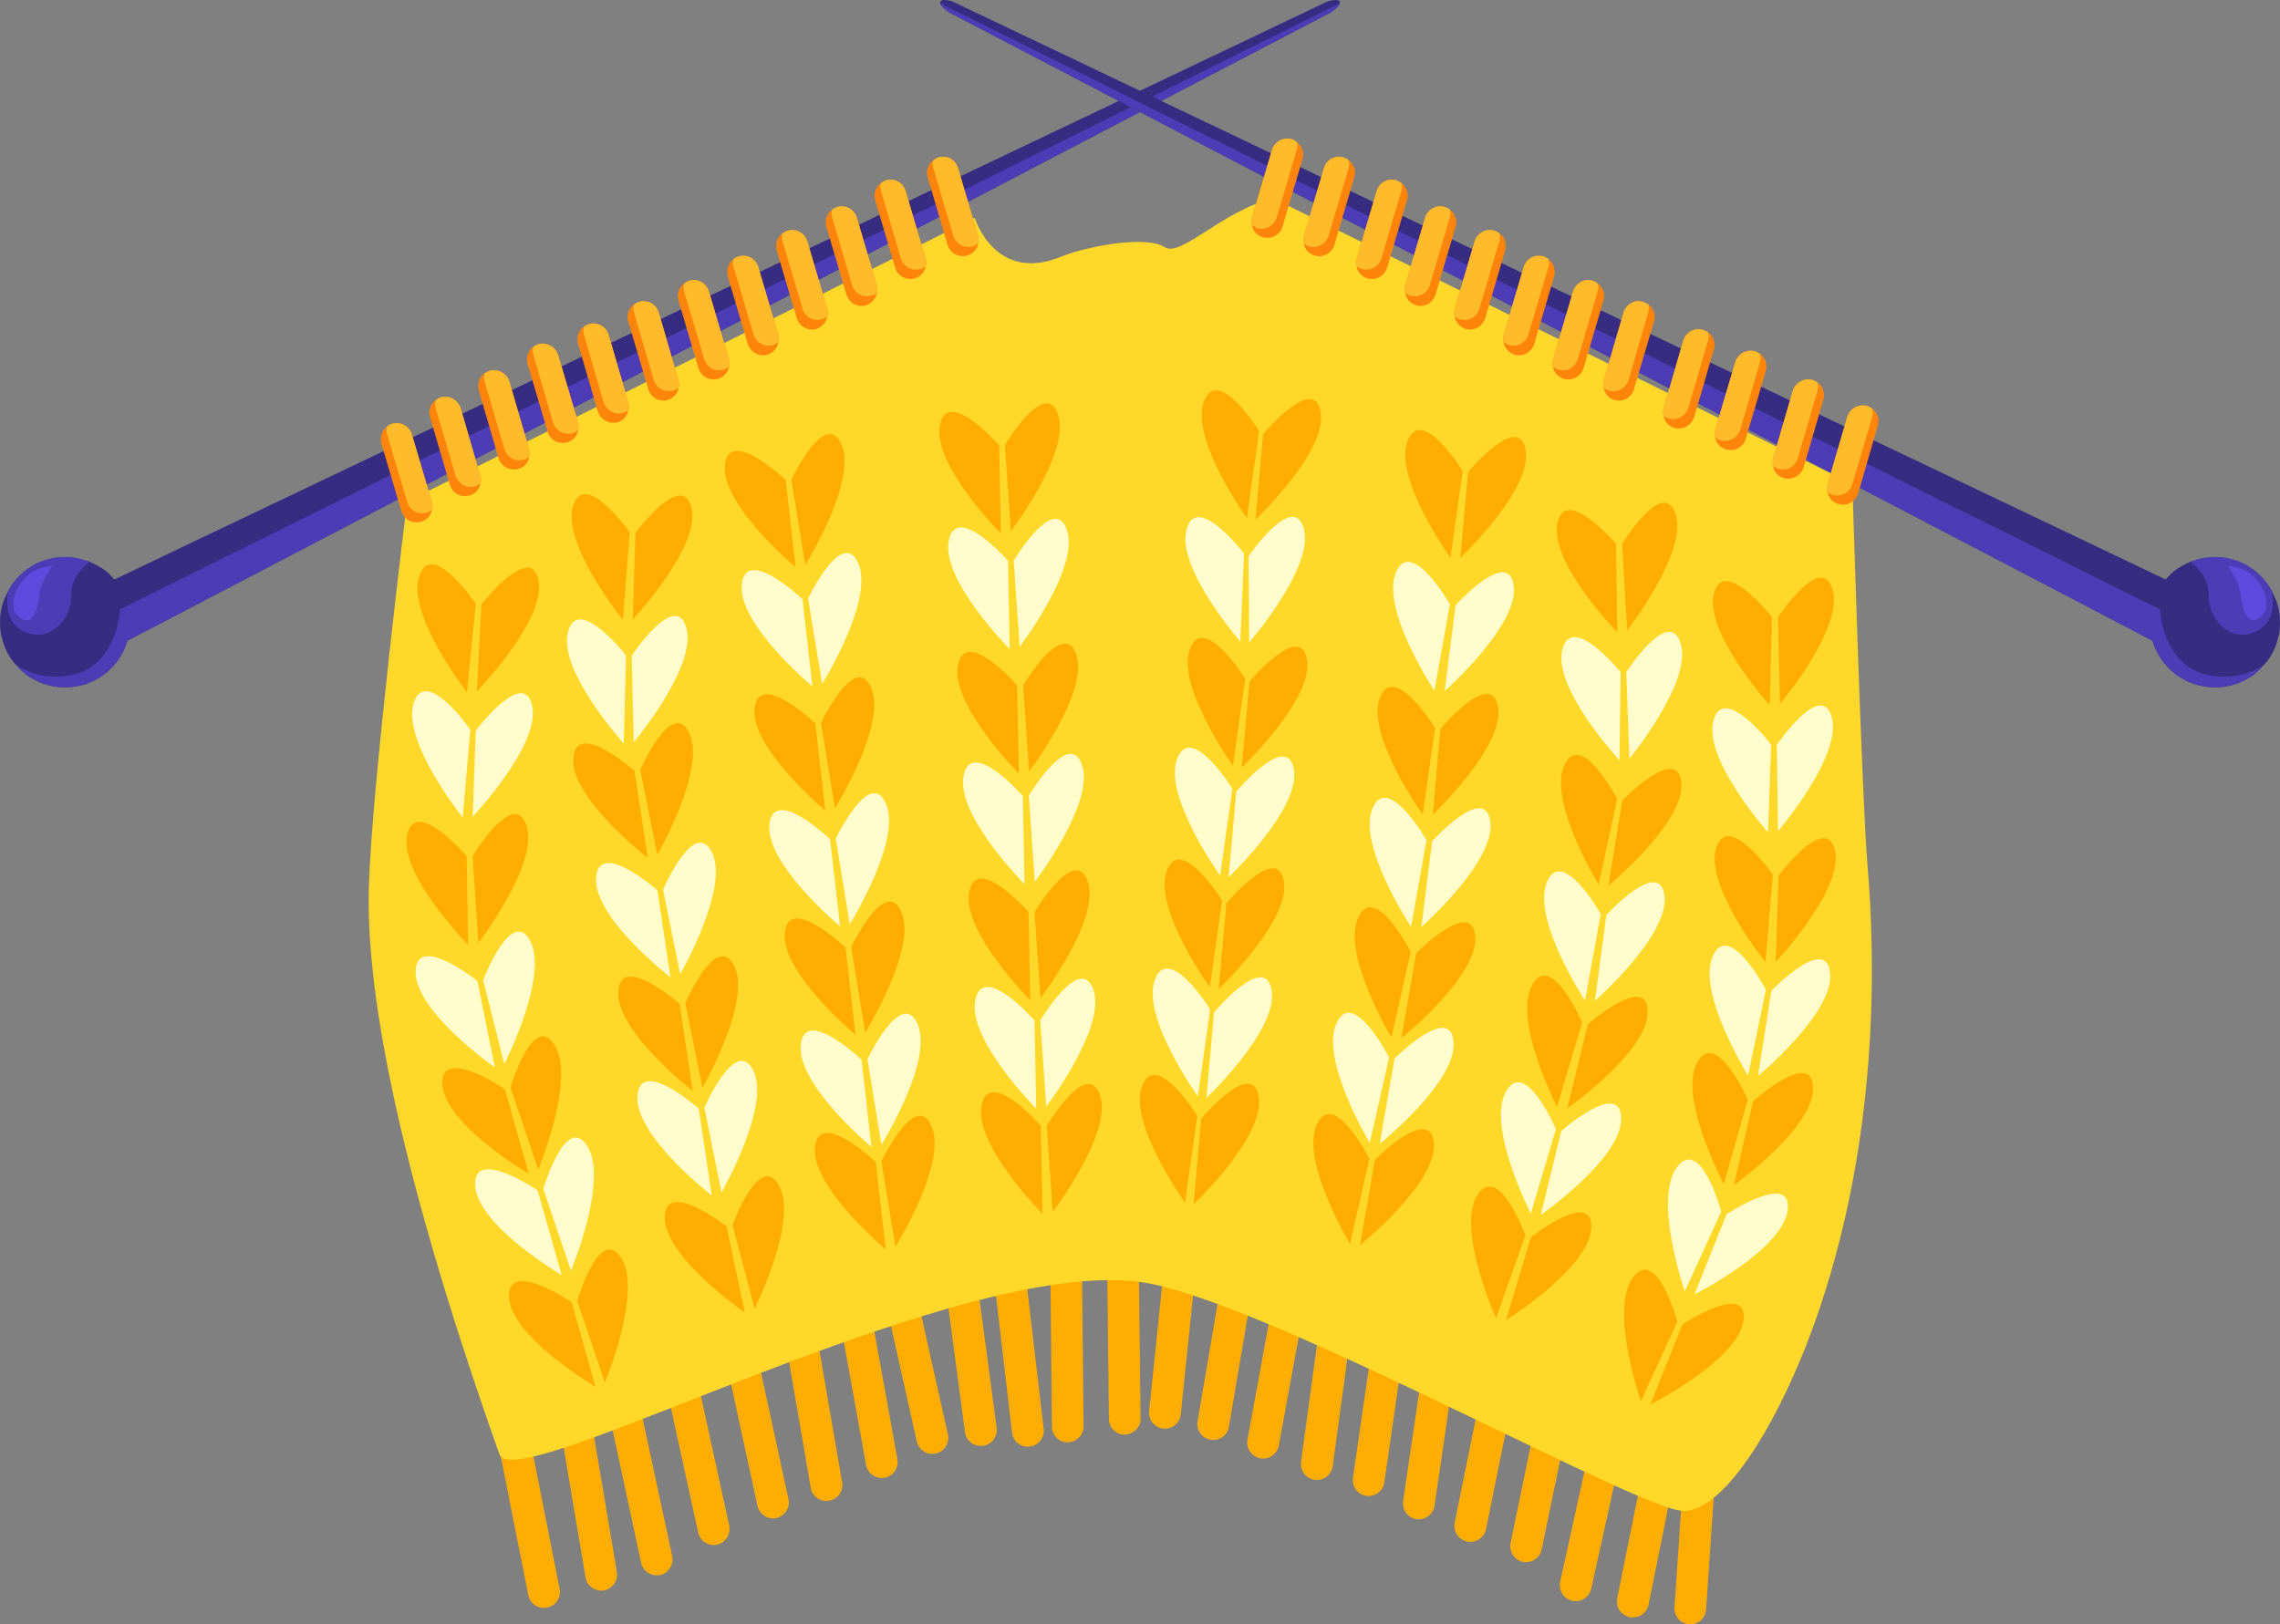 <svg width="80" height="57" viewBox="0 0 80 57" fill="none" xmlns="http://www.w3.org/2000/svg">
<rect x="0" y="0" width="80" height="57" fill="#808080" stroke="none"/>
<path d="M47.011 0.105C46.992 0.226 46.711 0.426 46.711 0.426L6.982 21.171L4.471 22.485L3.721 22.867L2.06 23.74L1.56 24.001C1.43 23.961 1.29 23.901 1.17 23.83C1.07 23.77 0.98 23.72 0.89 23.65C0.77 23.549 0.67 23.449 0.58 23.339H0.57C0.57 23.339 0.51 23.268 0.49 23.238H0.48C0.31 23.017 0.18 22.767 0.1 22.495C0.08 22.405 0.06 22.325 0.03 22.235L0.59 21.974L0.85 21.853L2.49 21.07L3.471 20.599L4.011 20.338L6.341 19.224L46.571 0.055C46.571 0.055 46.581 0.055 46.591 0.045C46.671 0.025 46.922 -0.045 47.002 0.045C47.011 0.055 47.011 0.075 47.011 0.085V0.105Z" fill="#372B82"/>
<path d="M4.561 21.733V21.833C4.561 22.054 4.531 22.285 4.471 22.485C4.191 23.439 3.321 24.121 2.271 24.121C2.021 24.121 1.78 24.081 1.56 24.001C1.43 23.96 1.29 23.9 1.17 23.83C1.07 23.77 0.98 23.72 0.89 23.649C0.77 23.549 0.67 23.449 0.58 23.338H0.57C0.57 23.338 0.51 23.268 0.49 23.238H0.48C0.31 23.017 0.18 22.766 0.1 22.495C0.08 22.405 0.06 22.325 0.03 22.234C0.01 22.114 0 21.973 0 21.833C0 21.442 0.1 21.07 0.29 20.749C0.67 20.036 1.42 19.555 2.281 19.555C2.551 19.555 2.801 19.595 3.041 19.685C3.081 19.685 3.121 19.705 3.151 19.715C3.351 19.806 3.541 19.906 3.711 20.036C3.821 20.127 3.921 20.227 4.011 20.337C4.081 20.408 4.121 20.488 4.171 20.548C4.271 20.679 4.351 20.829 4.401 20.97C4.431 21.05 4.461 21.13 4.481 21.201C4.481 21.201 4.484 21.207 4.491 21.221C4.531 21.381 4.561 21.552 4.571 21.712L4.561 21.733Z" fill="#372B82"/>
<path d="M3.14 19.726C2.88 19.926 2.61 20.217 2.53 20.608C2.51 20.699 2.5 20.789 2.5 20.889C2.52 21.873 1.54 22.675 0.68 22.063C0.68 22.063 0.67 22.063 0.66 22.053C0.25 21.762 0.21 21.23 0.28 20.749C0.66 20.026 1.41 19.545 2.28 19.545C2.59 19.545 2.88 19.605 3.15 19.726H3.14Z" fill="#4D3CB5"/>
<g style="mix-blend-mode:multiply">
<path d="M47.012 0.105C46.992 0.225 46.712 0.426 46.712 0.426L6.982 21.171L4.471 22.485C4.191 23.439 3.321 24.121 2.271 24.121C2.02 24.121 1.78 24.081 1.56 24.001C1.43 23.961 1.29 23.9 1.17 23.83C1.07 23.77 0.98 23.72 0.89 23.649C0.77 23.549 0.67 23.449 0.58 23.338C0.88 23.539 1.31 23.73 1.85 23.74H2.06C2.911 23.72 3.421 23.328 3.721 22.867C4.191 22.194 4.211 21.381 4.211 21.381L4.481 21.251L47.012 0.115V0.105Z" fill="#4D3CB5"/>
</g>
<path d="M0.63 21.602C1.17 22.124 1.33 21.291 1.39 20.83C1.45 20.368 1.84 19.856 1.84 19.856C1.84 19.856 1.34 19.877 1.01 20.157C0.56 20.539 0.27 21.251 0.63 21.602Z" fill="#5E4ADE"/>
<path d="M32.988 0.105C33.008 0.226 33.288 0.426 33.288 0.426L73.018 21.171L75.529 22.485L76.279 22.867L77.939 23.74L78.44 24.001C78.57 23.961 78.71 23.901 78.83 23.83C78.93 23.77 79.02 23.72 79.11 23.65C79.23 23.549 79.33 23.449 79.42 23.339H79.43C79.43 23.339 79.49 23.268 79.51 23.238H79.52C79.69 23.017 79.82 22.767 79.9 22.495C79.92 22.405 79.94 22.325 79.97 22.235L79.41 21.974L79.15 21.853L77.509 21.07L76.529 20.599L75.989 20.338L73.658 19.224L33.428 0.055C33.428 0.055 33.418 0.055 33.408 0.045C33.328 0.025 33.078 -0.045 32.998 0.045C32.988 0.055 32.988 0.075 32.988 0.085V0.105Z" fill="#372B82"/>
<path d="M75.439 21.733V21.833C75.439 22.054 75.469 22.285 75.529 22.485C75.809 23.439 76.679 24.121 77.729 24.121C77.979 24.121 78.219 24.081 78.439 24.001C78.57 23.96 78.71 23.9 78.83 23.83C78.93 23.77 79.02 23.72 79.11 23.649C79.23 23.549 79.33 23.449 79.42 23.338H79.43C79.43 23.338 79.49 23.268 79.51 23.238H79.52C79.69 23.017 79.82 22.766 79.9 22.495C79.92 22.405 79.94 22.325 79.97 22.234C79.99 22.114 80 21.973 80 21.833C80 21.442 79.9 21.07 79.71 20.749C79.33 20.036 78.579 19.555 77.719 19.555C77.449 19.555 77.199 19.595 76.959 19.685C76.919 19.685 76.879 19.705 76.849 19.715C76.649 19.806 76.459 19.906 76.289 20.036C76.179 20.127 76.079 20.227 75.989 20.337C75.919 20.408 75.879 20.488 75.829 20.548C75.729 20.679 75.649 20.829 75.599 20.97C75.569 21.05 75.539 21.13 75.519 21.201C75.519 21.201 75.515 21.207 75.509 21.221C75.469 21.381 75.439 21.552 75.429 21.712L75.439 21.733Z" fill="#372B82"/>
<path d="M76.86 19.726C77.12 19.926 77.39 20.217 77.47 20.608C77.49 20.699 77.5 20.789 77.5 20.889C77.48 21.873 78.46 22.675 79.32 22.063C79.32 22.063 79.33 22.063 79.34 22.053C79.75 21.762 79.79 21.23 79.72 20.749C79.34 20.026 78.59 19.545 77.72 19.545C77.41 19.545 77.12 19.605 76.85 19.726H76.86Z" fill="#4D3CB5"/>
<g style="mix-blend-mode:multiply">
<path d="M32.988 0.105C33.008 0.225 33.288 0.426 33.288 0.426L73.018 21.171L75.529 22.485C75.809 23.439 76.679 24.121 77.729 24.121C77.98 24.121 78.22 24.081 78.44 24.001C78.57 23.961 78.71 23.9 78.83 23.83C78.93 23.77 79.02 23.72 79.11 23.649C79.23 23.549 79.33 23.449 79.42 23.338C79.12 23.539 78.69 23.73 78.15 23.74H77.939C77.089 23.72 76.579 23.328 76.279 22.867C75.809 22.194 75.789 21.381 75.789 21.381L75.519 21.251L32.988 0.115V0.105Z" fill="#4D3CB5"/>
</g>
<path d="M79.369 21.602C78.829 22.124 78.669 21.291 78.609 20.83C78.549 20.368 78.159 19.856 78.159 19.856C78.159 19.856 78.659 19.877 78.989 20.157C79.439 20.539 79.729 21.251 79.369 21.602Z" fill="#5E4ADE"/>
<path d="M17.524 50.867L18.535 55.975C18.595 56.276 18.885 56.477 19.195 56.417C19.495 56.357 19.695 56.066 19.635 55.754L18.625 50.646C18.565 50.345 18.274 50.144 17.964 50.205C17.664 50.265 17.464 50.556 17.524 50.867Z" fill="#FFAE00"/>
<path d="M19.655 50.064L20.545 55.353C20.595 55.654 20.885 55.865 21.185 55.814C21.485 55.764 21.695 55.473 21.645 55.172L20.755 49.883C20.705 49.582 20.415 49.371 20.115 49.422C19.815 49.472 19.605 49.763 19.655 50.064Z" fill="#FFAE00"/>
<path d="M21.285 49.211L22.496 54.841C22.556 55.142 22.856 55.333 23.156 55.272C23.456 55.212 23.646 54.911 23.586 54.61L22.376 48.98C22.316 48.679 22.016 48.488 21.716 48.548C21.416 48.608 21.226 48.91 21.285 49.211Z" fill="#FFAE00"/>
<path d="M23.316 48.378L24.496 53.778C24.566 54.079 24.856 54.269 25.156 54.209C25.456 54.139 25.646 53.848 25.586 53.537L24.406 48.138C24.336 47.836 24.046 47.646 23.746 47.706C23.446 47.776 23.256 48.067 23.316 48.378Z" fill="#FFAE00"/>
<path d="M25.447 47.635L26.577 52.844C26.647 53.145 26.937 53.335 27.237 53.275C27.537 53.205 27.727 52.914 27.667 52.613L26.537 47.404C26.467 47.103 26.177 46.912 25.877 46.972C25.577 47.043 25.387 47.334 25.447 47.635Z" fill="#FFAE00"/>
<path d="M27.487 46.631L28.447 52.211C28.497 52.513 28.787 52.723 29.097 52.663C29.397 52.613 29.607 52.322 29.547 52.011L28.587 46.431C28.537 46.13 28.247 45.919 27.937 45.979C27.637 46.029 27.427 46.32 27.487 46.631Z" fill="#FFAE00"/>
<path d="M29.367 45.758L30.387 51.408C30.437 51.709 30.737 51.91 31.038 51.86C31.337 51.81 31.538 51.509 31.488 51.208L30.467 45.557C30.417 45.256 30.117 45.056 29.817 45.106C29.517 45.156 29.317 45.457 29.367 45.758Z" fill="#FFAE00"/>
<path d="M30.948 45.126L32.168 50.585C32.238 50.886 32.538 51.077 32.839 51.007C33.139 50.936 33.329 50.635 33.259 50.334L32.038 44.875C31.968 44.574 31.668 44.383 31.368 44.453C31.068 44.523 30.878 44.824 30.948 45.126Z" fill="#FFAE00"/>
<path d="M33.118 44.695L33.858 50.255C33.898 50.566 34.178 50.777 34.489 50.736C34.799 50.696 35.009 50.415 34.969 50.104L34.228 44.544C34.188 44.233 33.908 44.022 33.598 44.062C33.288 44.103 33.078 44.384 33.118 44.695Z" fill="#FFAE00"/>
<path d="M34.779 44.032L35.509 50.274C35.549 50.585 35.819 50.806 36.13 50.766C36.44 50.726 36.66 50.455 36.62 50.144L35.889 43.901C35.849 43.59 35.579 43.369 35.269 43.41C34.959 43.45 34.739 43.721 34.779 44.032Z" fill="#FFAE00"/>
<path d="M36.849 43.832L36.909 50.064C36.909 50.375 37.169 50.626 37.469 50.616C37.769 50.606 38.029 50.355 38.019 50.054L37.959 43.822C37.959 43.511 37.699 43.26 37.399 43.27C37.099 43.28 36.839 43.531 36.849 43.832Z" fill="#FFAE00"/>
<path d="M38.84 43.681L38.91 49.793C38.91 50.104 39.17 50.355 39.47 50.345C39.77 50.335 40.03 50.084 40.02 49.783L39.95 43.671C39.95 43.36 39.69 43.109 39.39 43.119C39.09 43.129 38.83 43.38 38.84 43.681Z" fill="#FFAE00"/>
<path d="M40.9 43.911L40.32 49.521C40.29 49.833 40.51 50.103 40.82 50.134C41.13 50.164 41.4 49.943 41.43 49.632L42.011 44.022C42.041 43.711 41.821 43.44 41.51 43.41C41.2 43.379 40.93 43.6 40.9 43.911Z" fill="#FFAE00"/>
<path d="M42.941 44.464L42.02 49.883C41.97 50.184 42.17 50.475 42.48 50.526C42.781 50.576 43.071 50.375 43.121 50.064L44.041 44.645C44.091 44.343 43.891 44.053 43.581 44.002C43.281 43.952 42.991 44.153 42.941 44.464Z" fill="#FFAE00"/>
<path d="M44.731 45.287L43.771 50.525C43.711 50.827 43.921 51.117 44.221 51.178C44.521 51.238 44.811 51.027 44.871 50.726L45.831 45.487C45.892 45.186 45.681 44.895 45.381 44.835C45.081 44.775 44.791 44.986 44.731 45.287Z" fill="#FFAE00"/>
<path d="M46.342 46.221L45.651 51.299C45.611 51.61 45.821 51.891 46.132 51.931C46.442 51.971 46.722 51.76 46.762 51.449L47.452 46.371C47.492 46.06 47.282 45.779 46.972 45.739C46.662 45.699 46.382 45.909 46.342 46.221Z" fill="#FFAE00"/>
<path d="M48.152 47.164L47.472 51.86C47.432 52.172 47.642 52.453 47.942 52.493C48.252 52.533 48.532 52.322 48.572 52.021L49.252 47.324C49.292 47.013 49.082 46.732 48.782 46.692C48.472 46.652 48.192 46.862 48.152 47.164Z" fill="#FFAE00"/>
<path d="M50.003 47.434L49.232 52.683C49.192 52.984 49.403 53.275 49.703 53.315C50.003 53.355 50.293 53.145 50.333 52.843L51.103 47.595C51.143 47.294 50.933 47.003 50.633 46.962C50.333 46.922 50.043 47.133 50.003 47.434Z" fill="#FFAE00"/>
<path d="M52.072 48.347L51.042 53.435C50.982 53.736 51.172 54.038 51.482 54.098C51.782 54.158 52.083 53.967 52.143 53.656L53.173 48.568C53.233 48.267 53.043 47.966 52.733 47.906C52.433 47.845 52.133 48.036 52.072 48.347Z" fill="#FFAE00"/>
<path d="M54.033 49.17L53.003 54.148C52.943 54.449 53.133 54.75 53.433 54.81C53.733 54.87 54.033 54.679 54.093 54.378L55.124 49.401C55.184 49.099 54.994 48.798 54.694 48.738C54.394 48.678 54.093 48.869 54.033 49.17Z" fill="#FFAE00"/>
<path d="M55.934 50.104L54.744 55.503C54.674 55.804 54.864 56.106 55.164 56.176C55.464 56.246 55.764 56.055 55.834 55.754L57.025 50.355C57.095 50.054 56.905 49.753 56.605 49.682C56.304 49.612 56.004 49.803 55.934 50.104Z" fill="#FFAE00"/>
<path d="M57.705 51.329L56.744 56.086C56.684 56.387 56.874 56.688 57.184 56.748C57.495 56.808 57.785 56.618 57.845 56.306L58.805 51.549C58.865 51.248 58.675 50.947 58.365 50.887C58.055 50.827 57.765 51.017 57.705 51.329Z" fill="#FFAE00"/>
<path d="M59.094 51.369L58.754 56.407C58.734 56.718 58.964 56.979 59.274 56.999C59.584 57.019 59.844 56.788 59.864 56.477L60.205 51.439C60.224 51.128 59.995 50.867 59.684 50.847C59.374 50.827 59.114 51.058 59.094 51.369Z" fill="#FFAE00"/>
<path d="M14.283 17.608C14.283 17.608 13.043 27.604 12.943 31.127C12.843 34.408 13.733 40.34 17.524 51.038C18.084 52.624 34.088 43.702 40.46 45.067C45.141 46.07 57.574 53.025 59.074 53.025C60.575 53.025 62.615 49.633 63.896 45.769C65.846 39.878 65.836 34.037 65.526 30.364C65.326 27.995 64.996 16.986 64.996 16.986L44.671 6.96C42.88 7.402 41.44 9.037 40.87 8.676C40.16 8.224 37.989 8.696 37.259 8.997C34.908 9.981 34.198 7.642 34.198 7.642L14.273 17.608H14.283Z" fill="#FFD829"/>
<path d="M20.055 45.698C20.055 45.698 17.765 44.143 17.864 45.547C17.965 46.952 20.895 48.668 20.895 48.668L20.055 45.698Z" fill="#FFAE00"/>
<path d="M20.255 45.649C20.255 45.649 21.035 42.969 21.795 44.143C22.555 45.318 21.225 48.519 21.225 48.519L20.255 45.649Z" fill="#FFAE00"/>
<path d="M18.864 41.774C18.864 41.774 16.574 40.218 16.674 41.623C16.774 43.028 19.704 44.744 19.704 44.744L18.864 41.774Z" fill="#FFFDCC"/>
<path d="M19.064 41.725C19.064 41.725 19.845 39.045 20.605 40.219C21.365 41.394 20.035 44.595 20.035 44.595L19.064 41.725Z" fill="#FFFDCC"/>
<path d="M25.495 43.039C25.495 43.039 23.315 41.333 23.325 42.738C23.335 44.143 26.135 46.059 26.135 46.059L25.495 43.039Z" fill="#FFAE00"/>
<path d="M25.696 43C25.696 43 26.657 40.38 27.337 41.605C28.017 42.829 26.477 45.93 26.477 45.93L25.706 43H25.696Z" fill="#FFAE00"/>
<path d="M24.515 38.904C24.515 38.904 22.445 37.068 22.365 38.473C22.285 39.877 24.975 41.954 24.975 41.954L24.515 38.904Z" fill="#FFFDCC"/>
<path d="M24.716 38.874C24.716 38.874 25.826 36.315 26.436 37.579C27.046 38.843 25.316 41.844 25.316 41.844L24.716 38.874Z" fill="#FFFDCC"/>
<path d="M30.727 40.781C30.727 40.781 28.727 38.874 28.596 40.269C28.466 41.664 31.077 43.842 31.077 43.842L30.727 40.781Z" fill="#FFAE00"/>
<path d="M30.928 40.751C30.928 40.751 32.128 38.232 32.688 39.526C33.248 40.821 31.418 43.751 31.418 43.751L30.928 40.761V40.751Z" fill="#FFAE00"/>
<path d="M30.227 37.188C30.227 37.188 28.227 35.281 28.096 36.676C27.966 38.081 30.577 40.249 30.577 40.249L30.227 37.188Z" fill="#FFFDCC"/>
<path d="M30.438 37.169C30.438 37.169 31.638 34.65 32.198 35.944C32.758 37.239 30.928 40.169 30.928 40.169L30.438 37.179V37.169Z" fill="#FFFDCC"/>
<path d="M36.519 39.506C36.519 39.506 34.699 37.419 34.439 38.804C34.179 40.189 36.579 42.597 36.579 42.597L36.519 39.516V39.506Z" fill="#FFAE00"/>
<path d="M36.728 39.506C36.728 39.506 38.159 37.108 38.599 38.442C39.039 39.777 36.939 42.527 36.939 42.527L36.728 39.496V39.506Z" fill="#FFAE00"/>
<path d="M36.298 35.813C36.298 35.813 34.478 33.726 34.218 35.111C33.958 36.496 36.358 38.904 36.358 38.904L36.298 35.823V35.813Z" fill="#FFFDCC"/>
<path d="M36.499 35.813C36.499 35.813 37.929 33.415 38.37 34.749C38.81 36.084 36.709 38.834 36.709 38.834L36.499 35.803V35.813Z" fill="#FFFDCC"/>
<path d="M42.01 39.155C42.01 39.155 40.55 36.807 40.07 38.121C39.59 39.436 41.58 42.206 41.58 42.206L42.01 39.155Z" fill="#FFAE00"/>
<path d="M42.16 39.245C42.16 39.245 43.96 37.108 44.17 38.503C44.38 39.898 41.88 42.266 41.88 42.266L42.15 39.245H42.16Z" fill="#FFAE00"/>
<path d="M42.461 35.422C42.461 35.422 41 33.074 40.52 34.389C40.04 35.703 42.03 38.473 42.03 38.473L42.461 35.422Z" fill="#FFFDCC"/>
<path d="M42.61 35.513C42.61 35.513 44.411 33.375 44.621 34.77C44.831 36.165 42.33 38.533 42.33 38.533L42.6 35.513H42.61Z" fill="#FFFDCC"/>
<path d="M48.041 40.65C48.041 40.65 46.781 38.181 46.201 39.466C45.621 40.751 47.371 43.661 47.371 43.661L48.051 40.65H48.041Z" fill="#FFAE00"/>
<path d="M48.242 40.701C48.242 40.701 50.212 38.724 50.312 40.129C50.412 41.534 47.722 43.692 47.722 43.692L48.242 40.701Z" fill="#FFAE00"/>
<path d="M48.732 37.098C48.732 37.098 47.471 34.629 46.891 35.913C46.311 37.198 48.062 40.108 48.062 40.108L48.742 37.098H48.732Z" fill="#FFFDCC"/>
<path d="M48.932 37.148C48.932 37.148 50.903 35.171 51.003 36.576C51.103 37.981 48.412 40.139 48.412 40.139L48.932 37.148Z" fill="#FFFDCC"/>
<path d="M53.523 43.351C53.523 43.351 52.562 40.751 51.832 41.956C51.102 43.16 52.492 46.261 52.492 46.261L53.523 43.351Z" fill="#FFAE00"/>
<path d="M53.713 43.42C53.713 43.42 55.903 41.694 55.833 43.099C55.763 44.504 52.843 46.33 52.843 46.33L53.713 43.43V43.42Z" fill="#FFAE00"/>
<path d="M54.593 39.627C54.593 39.627 53.503 37.078 52.833 38.323C52.163 39.567 53.713 42.588 53.713 42.588L54.593 39.627Z" fill="#FFFDCC"/>
<path d="M54.783 39.687C54.783 39.687 56.873 37.851 56.883 39.255C56.894 40.66 54.063 42.637 54.063 42.637L54.783 39.687Z" fill="#FFFDCC"/>
<path d="M58.854 46.38C58.854 46.38 58.124 43.701 57.294 44.835C56.463 45.969 57.574 49.181 57.574 49.181L58.854 46.38Z" fill="#FFAE00"/>
<path d="M59.034 46.472C59.034 46.472 61.364 44.947 61.174 46.341C60.984 47.736 57.904 49.291 57.904 49.291L59.034 46.472Z" fill="#FFAE00"/>
<path d="M60.395 42.517C60.395 42.517 59.665 39.838 58.834 40.972C58.004 42.106 59.115 45.317 59.115 45.317L60.395 42.517Z" fill="#FFFDCC"/>
<path d="M60.584 42.607C60.584 42.607 62.914 41.082 62.724 42.477C62.534 43.872 59.454 45.427 59.454 45.427L60.584 42.607Z" fill="#FFFDCC"/>
<path d="M17.714 38.222C17.714 38.222 15.424 36.667 15.524 38.071C15.624 39.476 18.554 41.192 18.554 41.192L17.714 38.222Z" fill="#FFAE00"/>
<path d="M17.914 38.172C17.914 38.172 18.694 35.492 19.454 36.666C20.215 37.84 18.884 41.042 18.884 41.042L17.914 38.172Z" fill="#FFAE00"/>
<path d="M23.845 35.232C23.845 35.232 21.775 33.395 21.695 34.8C21.615 36.205 24.305 38.282 24.305 38.282L23.845 35.232Z" fill="#FFAE00"/>
<path d="M24.046 35.201C24.046 35.201 25.156 32.642 25.766 33.907C26.377 35.171 24.646 38.172 24.646 38.172L24.046 35.201Z" fill="#FFAE00"/>
<path d="M29.668 33.254C29.668 33.254 27.667 31.347 27.537 32.742C27.407 34.137 30.017 36.315 30.017 36.315L29.668 33.254Z" fill="#FFAE00"/>
<path d="M29.867 33.234C29.867 33.234 31.067 30.715 31.628 32.01C32.188 33.305 30.357 36.235 30.357 36.235L29.867 33.245V33.234Z" fill="#FFAE00"/>
<path d="M36.089 32.01C36.089 32.01 34.268 29.922 34.008 31.307C33.748 32.692 36.148 35.101 36.148 35.101L36.089 32.02V32.01Z" fill="#FFAE00"/>
<path d="M36.299 32.01C36.299 32.01 37.729 29.611 38.169 30.946C38.609 32.281 36.509 35.03 36.509 35.03L36.299 32V32.01Z" fill="#FFAE00"/>
<path d="M42.88 31.599C42.88 31.599 41.42 29.251 40.94 30.565C40.46 31.88 42.45 34.65 42.45 34.65L42.88 31.599Z" fill="#FFAE00"/>
<path d="M43.041 31.688C43.041 31.688 44.841 29.55 45.051 30.945C45.261 32.34 42.761 34.709 42.761 34.709L43.031 31.688H43.041Z" fill="#FFAE00"/>
<path d="M49.492 33.395C49.492 33.395 48.232 30.926 47.652 32.21C47.072 33.495 48.822 36.405 48.822 36.405L49.502 33.395H49.492Z" fill="#FFAE00"/>
<path d="M49.692 33.444C49.692 33.444 51.663 31.467 51.763 32.872C51.862 34.278 49.172 36.435 49.172 36.435L49.692 33.444Z" fill="#FFAE00"/>
<path d="M55.514 35.883C55.514 35.883 54.423 33.334 53.753 34.579C53.083 35.823 54.633 38.844 54.633 38.844L55.514 35.883Z" fill="#FFAE00"/>
<path d="M55.713 35.944C55.713 35.944 57.803 34.107 57.813 35.512C57.823 36.917 54.993 38.893 54.993 38.893L55.713 35.944Z" fill="#FFAE00"/>
<path d="M61.325 38.583C61.325 38.583 60.205 36.053 59.544 37.298C58.884 38.542 60.485 41.553 60.485 41.553L61.325 38.583Z" fill="#FFAE00"/>
<path d="M61.515 38.643C61.515 38.643 63.585 36.777 63.615 38.182C63.645 39.587 60.835 41.593 60.835 41.593L61.515 38.643Z" fill="#FFAE00"/>
<path d="M16.373 30.042C16.373 30.042 14.553 27.924 14.283 29.319C14.013 30.714 16.423 33.153 16.423 33.153L16.373 30.042Z" fill="#FFAE00"/>
<path d="M16.584 30.042C16.584 30.042 18.034 27.634 18.474 28.979C18.915 30.323 16.784 33.093 16.784 33.093L16.584 30.042Z" fill="#FFAE00"/>
<path d="M22.265 27.052C22.265 27.052 20.195 25.216 20.115 26.62C20.035 28.025 22.725 30.102 22.725 30.102L22.265 27.052Z" fill="#FFAE00"/>
<path d="M22.465 27.022C22.465 27.022 23.575 24.462 24.185 25.727C24.795 26.991 23.065 29.992 23.065 29.992L22.465 27.022Z" fill="#FFAE00"/>
<path d="M28.607 25.386C28.607 25.386 26.606 23.479 26.476 24.874C26.346 26.269 28.957 28.447 28.957 28.447L28.607 25.386Z" fill="#FFAE00"/>
<path d="M28.807 25.365C28.807 25.365 30.007 22.846 30.567 24.141C31.127 25.436 29.297 28.366 29.297 28.366L28.807 25.375V25.365Z" fill="#FFAE00"/>
<path d="M35.688 24.051C35.688 24.051 33.868 21.964 33.608 23.349C33.347 24.733 35.748 27.142 35.748 27.142L35.688 24.061V24.051Z" fill="#FFAE00"/>
<path d="M35.898 24.051C35.898 24.051 37.329 21.652 37.769 22.987C38.209 24.322 36.108 27.072 36.108 27.072L35.898 24.041V24.051Z" fill="#FFAE00"/>
<path d="M43.691 23.821C43.691 23.821 42.231 21.472 41.751 22.787C41.27 24.102 43.261 26.872 43.261 26.872L43.691 23.821Z" fill="#FFAE00"/>
<path d="M43.85 23.91C43.85 23.91 45.651 21.772 45.861 23.167C46.071 24.562 43.57 26.931 43.57 26.931L43.84 23.91H43.85Z" fill="#FFAE00"/>
<path d="M50.352 25.537C50.352 25.537 48.892 23.188 48.412 24.503C47.931 25.818 49.922 28.587 49.922 28.587L50.352 25.537Z" fill="#FFAE00"/>
<path d="M50.553 25.566C50.553 25.566 52.343 23.429 52.563 24.824C52.783 26.219 50.273 28.587 50.273 28.587L50.542 25.566H50.553Z" fill="#FFAE00"/>
<path d="M56.744 28.036C56.744 28.036 55.453 25.577 54.883 26.862C54.313 28.146 56.093 31.047 56.093 31.047L56.744 28.036Z" fill="#FFAE00"/>
<path d="M56.934 28.076C56.934 28.076 58.884 26.079 58.994 27.484C59.104 28.889 56.434 31.077 56.434 31.077L56.924 28.086L56.934 28.076Z" fill="#FFAE00"/>
<path d="M62.206 30.695C62.206 30.695 60.615 28.427 60.215 29.771C59.815 31.116 61.946 33.766 61.946 33.766L62.206 30.695Z" fill="#FFAE00"/>
<path d="M62.416 30.715C62.416 30.715 64.086 28.487 64.386 29.862C64.686 31.237 62.306 33.756 62.306 33.756L62.406 30.725L62.416 30.715Z" fill="#FFAE00"/>
<path d="M16.694 21.191C16.694 21.191 15.133 18.873 14.703 20.228C14.273 21.582 16.384 24.292 16.384 24.292L16.694 21.201V21.191Z" fill="#FFAE00"/>
<path d="M16.893 21.211C16.893 21.211 18.624 18.994 18.894 20.378C19.164 21.763 16.733 24.262 16.733 24.262L16.893 21.211Z" fill="#FFAE00"/>
<path d="M22.096 18.681C22.096 18.681 20.495 16.423 20.105 17.768C19.715 19.113 21.856 21.752 21.856 21.752L22.096 18.681Z" fill="#FFAE00"/>
<path d="M22.295 18.701C22.295 18.701 23.956 16.463 24.266 17.838C24.576 19.213 22.205 21.732 22.205 21.732L22.295 18.701Z" fill="#FFAE00"/>
<path d="M27.567 16.845C27.567 16.845 25.566 14.938 25.436 16.333C25.306 17.728 27.917 19.906 27.917 19.906L27.567 16.845Z" fill="#FFAE00"/>
<path d="M27.767 16.825C27.767 16.825 28.967 14.306 29.527 15.6C30.087 16.895 28.257 19.826 28.257 19.826L27.767 16.835V16.825Z" fill="#FFAE00"/>
<path d="M35.058 15.631C35.058 15.631 33.238 13.543 32.978 14.928C32.718 16.313 35.118 18.722 35.118 18.722L35.058 15.641V15.631Z" fill="#FFAE00"/>
<path d="M35.259 15.621C35.259 15.621 36.689 13.222 37.129 14.557C37.569 15.892 35.469 18.642 35.469 18.642L35.259 15.611V15.621Z" fill="#FFAE00"/>
<path d="M44.18 15.129C44.18 15.129 42.72 12.78 42.24 14.095C41.76 15.41 43.75 18.18 43.75 18.18L44.18 15.129Z" fill="#FFAE00"/>
<path d="M44.331 15.22C44.331 15.22 46.131 13.082 46.341 14.477C46.551 15.873 44.051 18.241 44.051 18.241L44.321 15.22H44.331Z" fill="#FFAE00"/>
<path d="M51.323 16.524C51.323 16.524 49.862 14.175 49.382 15.49C48.902 16.805 50.893 19.575 50.893 19.575L51.323 16.524Z" fill="#FFAE00"/>
<path d="M51.522 16.554C51.522 16.554 53.313 14.416 53.533 15.811C53.753 17.206 51.242 19.575 51.242 19.575L51.512 16.554H51.522Z" fill="#FFAE00"/>
<path d="M56.714 19.094C56.714 19.094 54.914 16.986 54.644 18.371C54.373 19.756 56.744 22.185 56.744 22.185L56.704 19.104L56.714 19.094Z" fill="#FFAE00"/>
<path d="M56.914 19.093C56.914 19.093 58.364 16.714 58.794 18.049C59.225 19.384 57.094 22.123 57.094 22.123L56.914 19.093Z" fill="#FFAE00"/>
<path d="M62.175 21.653C62.175 21.653 60.454 19.475 60.134 20.85C59.814 22.225 62.095 24.744 62.095 24.744L62.175 21.663V21.653Z" fill="#FFAE00"/>
<path d="M62.385 21.663C62.385 21.663 63.925 19.334 64.305 20.699C64.685 22.064 62.455 24.703 62.455 24.703L62.385 21.672V21.663Z" fill="#FFAE00"/>
<path d="M16.753 34.428C16.753 34.428 14.593 32.703 14.583 34.107C14.573 35.512 17.363 37.459 17.363 37.459L16.753 34.438V34.428Z" fill="#FFFDCC"/>
<path d="M16.954 34.398C16.954 34.398 17.944 31.789 18.605 33.023C19.265 34.258 17.694 37.339 17.694 37.339L16.954 34.398Z" fill="#FFFDCC"/>
<path d="M23.065 31.246C23.065 31.246 20.995 29.41 20.915 30.815C20.835 32.219 23.525 34.297 23.525 34.297L23.065 31.246Z" fill="#FFFDCC"/>
<path d="M23.266 31.217C23.266 31.217 24.376 28.658 24.986 29.923C25.596 31.187 23.866 34.188 23.866 34.188L23.266 31.217Z" fill="#FFFDCC"/>
<path d="M29.126 29.451C29.126 29.451 27.126 27.544 26.996 28.939C26.866 30.334 29.477 32.511 29.477 32.511L29.126 29.451Z" fill="#FFFDCC"/>
<path d="M29.327 29.431C29.327 29.431 30.527 26.912 31.088 28.206C31.648 29.501 29.817 32.432 29.817 32.432L29.327 29.441V29.431Z" fill="#FFFDCC"/>
<path d="M35.888 27.935C35.888 27.935 34.068 25.848 33.808 27.233C33.548 28.618 35.948 31.026 35.948 31.026L35.888 27.945V27.935Z" fill="#FFFDCC"/>
<path d="M36.099 27.925C36.099 27.925 37.529 25.526 37.969 26.861C38.409 28.195 36.309 30.945 36.309 30.945L36.099 27.915V27.925Z" fill="#FFFDCC"/>
<path d="M43.241 27.675C43.241 27.675 41.78 25.326 41.3 26.641C40.82 27.956 42.811 30.726 42.811 30.726L43.241 27.675Z" fill="#FFFDCC"/>
<path d="M43.39 27.765C43.39 27.765 45.191 25.627 45.401 27.022C45.611 28.417 43.11 30.785 43.11 30.785L43.38 27.765H43.39Z" fill="#FFFDCC"/>
<path d="M50.052 29.481C50.052 29.481 48.672 27.082 48.151 28.387C47.631 29.691 49.512 32.522 49.512 32.522L50.052 29.481Z" fill="#FFFDCC"/>
<path d="M50.252 29.521C50.252 29.521 52.123 27.453 52.293 28.848C52.463 30.243 49.872 32.532 49.872 32.532L50.252 29.521Z" fill="#FFFDCC"/>
<path d="M56.164 32.07C56.164 32.07 54.803 29.661 54.273 30.966C53.743 32.271 55.614 35.111 55.614 35.111L56.164 32.08V32.07Z" fill="#FFFDCC"/>
<path d="M56.364 32.11C56.364 32.11 58.244 30.053 58.404 31.448C58.565 32.843 55.964 35.121 55.964 35.121L56.364 32.11Z" fill="#FFFDCC"/>
<path d="M61.955 34.719C61.955 34.719 60.654 32.27 60.094 33.565C59.534 34.859 61.335 37.74 61.335 37.74L61.965 34.719H61.955Z" fill="#FFFDCC"/>
<path d="M62.155 34.77C62.155 34.77 64.085 32.763 64.215 34.158C64.345 35.553 61.685 37.761 61.685 37.761L62.155 34.76V34.77Z" fill="#FFFDCC"/>
<path d="M16.504 25.607C16.504 25.607 14.924 23.339 14.513 24.683C14.103 26.028 16.234 28.688 16.234 28.688L16.504 25.617V25.607Z" fill="#FFFDCC"/>
<path d="M16.704 25.627C16.704 25.627 18.384 23.399 18.674 24.774C18.965 26.149 16.584 28.658 16.584 28.658L16.694 25.627H16.704Z" fill="#FFFDCC"/>
<path d="M21.966 22.998C21.966 22.998 20.255 20.82 19.925 22.195C19.595 23.57 21.886 26.089 21.886 26.089L21.966 23.008V22.998Z" fill="#FFFDCC"/>
<path d="M22.165 23.008C22.165 23.008 23.715 20.679 24.085 22.044C24.456 23.409 22.235 26.049 22.235 26.049L22.165 23.018V23.008Z" fill="#FFFDCC"/>
<path d="M28.157 21.029C28.157 21.029 26.156 19.123 26.026 20.518C25.896 21.913 28.507 24.09 28.507 24.09L28.157 21.029Z" fill="#FFFDCC"/>
<path d="M28.356 21C28.356 21 29.557 18.481 30.117 19.776C30.677 21.07 28.847 24.001 28.847 24.001L28.356 21.01V21Z" fill="#FFFDCC"/>
<path d="M35.369 19.685C35.369 19.685 33.548 17.598 33.288 18.983C33.028 20.368 35.429 22.776 35.429 22.776L35.369 19.695V19.685Z" fill="#FFFDCC"/>
<path d="M35.568 19.675C35.568 19.675 36.999 17.277 37.439 18.612C37.879 19.947 35.778 22.696 35.778 22.696L35.568 19.666V19.675Z" fill="#FFFDCC"/>
<path d="M43.66 19.435C43.66 19.435 41.98 17.237 41.63 18.592C41.28 19.947 43.52 22.516 43.52 22.516L43.65 19.435H43.66Z" fill="#FFFDCC"/>
<path d="M43.821 19.505C43.821 19.505 45.401 17.207 45.751 18.572C46.101 19.936 43.831 22.546 43.831 22.546L43.81 19.515L43.821 19.505Z" fill="#FFFDCC"/>
<path d="M50.872 21.201C50.872 21.201 49.492 18.802 48.972 20.107C48.452 21.412 50.332 24.242 50.332 24.242L50.872 21.201Z" fill="#FFFDCC"/>
<path d="M51.072 21.241C51.072 21.241 52.943 19.173 53.113 20.568C53.283 21.963 50.692 24.252 50.692 24.252L51.072 21.241Z" fill="#FFFDCC"/>
<path d="M56.864 23.589C56.864 23.589 55.124 21.442 54.814 22.817C54.504 24.192 56.824 26.68 56.824 26.68L56.864 23.599V23.589Z" fill="#FFFDCC"/>
<path d="M57.063 23.589C57.063 23.589 58.574 21.241 58.974 22.596C59.374 23.951 57.173 26.62 57.173 26.62L57.063 23.589Z" fill="#FFFDCC"/>
<path d="M62.145 26.128C62.145 26.128 60.455 23.94 60.115 25.305C59.775 26.669 62.035 29.209 62.035 29.209L62.145 26.128Z" fill="#FFFDCC"/>
<path d="M62.346 26.138C62.346 26.138 63.916 23.83 64.276 25.185C64.636 26.54 62.386 29.169 62.386 29.169L62.346 26.138Z" fill="#FFFDCC"/>
<path d="M15.153 17.617C15.183 17.718 15.183 17.808 15.153 17.898C15.123 18.089 14.973 18.259 14.773 18.309C14.483 18.4 14.173 18.229 14.083 17.938L13.383 15.57C13.323 15.339 13.403 15.099 13.583 14.968C13.643 14.928 13.693 14.888 13.763 14.868C14.063 14.788 14.363 14.958 14.453 15.249L15.153 17.617Z" fill="#FF850A"/>
<path d="M16.854 16.695C16.884 16.795 16.884 16.885 16.854 16.976C16.823 17.166 16.674 17.337 16.474 17.387C16.183 17.477 15.873 17.307 15.784 17.016L15.094 14.648C15.024 14.417 15.104 14.176 15.284 14.046C15.344 14.006 15.393 13.966 15.463 13.946C15.764 13.865 16.073 14.036 16.163 14.327L16.854 16.695Z" fill="#FF850A"/>
<path d="M18.563 16.041C18.533 16.241 18.393 16.402 18.193 16.452C17.893 16.542 17.583 16.372 17.493 16.081L16.803 13.713C16.733 13.482 16.813 13.231 17.003 13.101C17.063 13.071 17.113 13.031 17.183 13.011C17.473 12.93 17.783 13.101 17.873 13.392L18.563 15.76C18.583 15.85 18.593 15.95 18.563 16.041Z" fill="#FF850A"/>
<path d="M20.284 14.827C20.304 14.917 20.304 15.008 20.284 15.098C20.254 15.299 20.104 15.469 19.904 15.519C19.604 15.61 19.294 15.439 19.214 15.148L18.514 12.78C18.444 12.55 18.524 12.299 18.714 12.168C18.774 12.138 18.824 12.098 18.894 12.078C19.184 11.998 19.494 12.168 19.584 12.459L20.284 14.827Z" fill="#FF850A"/>
<path d="M22.045 14.396C22.015 14.597 21.875 14.757 21.675 14.817C21.375 14.898 21.065 14.727 20.975 14.436L20.285 12.068C20.215 11.837 20.295 11.586 20.485 11.466C20.545 11.426 20.595 11.396 20.665 11.376C20.955 11.286 21.265 11.456 21.355 11.747L22.045 14.115C22.065 14.205 22.075 14.306 22.045 14.396Z" fill="#FF850A"/>
<path d="M23.805 13.613C23.776 13.814 23.636 13.974 23.436 14.034C23.136 14.125 22.826 13.954 22.745 13.653L22.046 11.285C21.976 11.065 22.055 10.814 22.245 10.683C22.305 10.653 22.355 10.613 22.425 10.593C22.715 10.503 23.026 10.673 23.116 10.974L23.805 13.342C23.826 13.432 23.835 13.523 23.805 13.613Z" fill="#FF850A"/>
<path d="M25.576 12.871C25.556 13.061 25.406 13.232 25.196 13.292C24.906 13.382 24.596 13.212 24.506 12.921L23.806 10.543C23.736 10.322 23.826 10.081 24.006 9.951C24.066 9.911 24.116 9.871 24.186 9.851C24.486 9.76 24.786 9.941 24.876 10.232L25.576 12.6C25.596 12.69 25.606 12.78 25.576 12.871Z" fill="#FF850A"/>
<path d="M27.316 11.997C27.286 12.207 27.136 12.378 26.926 12.448C26.636 12.528 26.326 12.358 26.236 12.067L25.536 9.699C25.476 9.468 25.556 9.227 25.736 9.097C25.796 9.057 25.846 9.027 25.916 9.007C26.216 8.916 26.516 9.087 26.606 9.378L27.306 11.746C27.326 11.836 27.336 11.916 27.316 12.007V11.997Z" fill="#FF850A"/>
<path d="M29.026 11.104C28.997 11.305 28.846 11.476 28.646 11.546C28.346 11.626 28.047 11.456 27.956 11.165L27.256 8.797C27.186 8.566 27.267 8.315 27.456 8.195C27.517 8.155 27.567 8.124 27.637 8.104C27.927 8.014 28.236 8.185 28.326 8.476L29.026 10.844C29.047 10.934 29.056 11.034 29.026 11.114V11.104Z" fill="#FF850A"/>
<path d="M30.767 10.01C30.787 10.101 30.787 10.191 30.767 10.271C30.737 10.472 30.597 10.643 30.387 10.713C30.087 10.803 29.787 10.632 29.697 10.331L28.997 7.964C28.927 7.743 29.007 7.492 29.197 7.362C29.257 7.331 29.307 7.291 29.377 7.271C29.667 7.181 29.977 7.352 30.067 7.653L30.767 10.02V10.01Z" fill="#FF850A"/>
<path d="M32.477 9.347C32.447 9.548 32.307 9.709 32.097 9.769C31.807 9.859 31.497 9.689 31.407 9.388L30.707 7.02C30.637 6.799 30.727 6.558 30.907 6.428C30.967 6.388 31.017 6.347 31.087 6.327C31.387 6.237 31.687 6.408 31.777 6.709L32.477 9.077C32.497 9.167 32.507 9.257 32.477 9.347Z" fill="#FF850A"/>
<path d="M34.318 8.544C34.298 8.735 34.148 8.905 33.938 8.966C33.648 9.056 33.338 8.885 33.248 8.594L32.548 6.216C32.478 5.996 32.568 5.755 32.748 5.624C32.808 5.584 32.858 5.544 32.928 5.524C33.228 5.434 33.528 5.604 33.618 5.905L34.318 8.273C34.338 8.364 34.348 8.454 34.318 8.544Z" fill="#FF850A"/>
<path d="M15.153 17.617C15.183 17.718 15.183 17.808 15.153 17.898C15.093 17.928 15.043 17.968 14.973 17.988C14.683 18.079 14.373 17.908 14.283 17.607L13.583 15.239C13.553 15.149 13.553 15.059 13.583 14.968C13.643 14.928 13.693 14.888 13.763 14.868C14.063 14.788 14.363 14.958 14.453 15.249L15.153 17.617Z" fill="#FFBB29"/>
<path d="M16.854 16.695C16.884 16.795 16.884 16.885 16.854 16.976C16.794 17.006 16.744 17.046 16.674 17.066C16.384 17.156 16.074 16.986 15.984 16.685L15.284 14.317C15.264 14.226 15.264 14.136 15.284 14.046C15.344 14.006 15.394 13.966 15.464 13.946C15.764 13.865 16.074 14.036 16.164 14.327L16.854 16.695Z" fill="#FFBB29"/>
<path d="M18.564 16.041C18.504 16.071 18.454 16.111 18.384 16.131C18.094 16.221 17.784 16.051 17.694 15.75L17.004 13.382C16.974 13.291 16.974 13.191 17.004 13.101C17.064 13.071 17.114 13.031 17.184 13.011C17.474 12.93 17.784 13.101 17.874 13.392L18.564 15.76C18.584 15.85 18.594 15.95 18.564 16.041Z" fill="#FFBB29"/>
<path d="M20.284 14.827C20.304 14.917 20.304 15.008 20.284 15.098C20.224 15.138 20.174 15.178 20.104 15.198C19.804 15.289 19.494 15.118 19.404 14.817L18.714 12.449C18.684 12.359 18.684 12.258 18.714 12.168C18.774 12.138 18.824 12.098 18.894 12.078C19.184 11.998 19.494 12.168 19.584 12.459L20.284 14.827Z" fill="#FFBB29"/>
<path d="M22.045 14.396C21.985 14.426 21.935 14.466 21.865 14.486C21.575 14.576 21.265 14.406 21.175 14.105L20.485 11.737C20.465 11.647 20.455 11.556 20.485 11.466C20.545 11.426 20.595 11.396 20.665 11.376C20.955 11.286 21.265 11.456 21.355 11.747L22.045 14.115C22.065 14.205 22.075 14.306 22.045 14.396Z" fill="#FFBB29"/>
<path d="M23.805 13.613C23.805 13.613 23.706 13.683 23.636 13.703C23.335 13.794 23.026 13.623 22.936 13.332L22.245 10.954C22.226 10.864 22.215 10.774 22.245 10.683C22.305 10.653 22.355 10.613 22.425 10.593C22.715 10.503 23.026 10.673 23.116 10.974L23.805 13.342C23.826 13.432 23.835 13.523 23.805 13.613Z" fill="#FFBB29"/>
<path d="M25.575 12.871C25.515 12.911 25.465 12.951 25.395 12.971C25.095 13.061 24.795 12.891 24.705 12.59L24.005 10.222C23.985 10.132 23.975 10.041 24.005 9.951C24.065 9.911 24.115 9.871 24.185 9.851C24.485 9.76 24.785 9.941 24.875 10.232L25.575 12.6C25.595 12.69 25.605 12.78 25.575 12.871Z" fill="#FFBB29"/>
<path d="M27.316 11.997C27.256 12.057 27.196 12.087 27.126 12.107C26.826 12.198 26.526 12.027 26.436 11.726L25.736 9.358C25.716 9.268 25.706 9.177 25.736 9.087C25.796 9.047 25.846 9.017 25.916 8.997C26.216 8.907 26.516 9.077 26.606 9.368L27.306 11.736C27.326 11.826 27.336 11.907 27.316 11.997Z" fill="#FFBB29"/>
<path d="M29.026 11.104C28.966 11.144 28.916 11.184 28.846 11.204C28.546 11.294 28.236 11.124 28.156 10.823L27.456 8.455C27.436 8.364 27.426 8.274 27.456 8.184C27.516 8.144 27.566 8.114 27.636 8.094C27.926 8.003 28.236 8.174 28.326 8.465L29.026 10.833C29.046 10.923 29.056 11.023 29.026 11.104Z" fill="#FFBB29"/>
<path d="M30.767 10.011C30.787 10.101 30.787 10.191 30.767 10.271C30.707 10.332 30.657 10.352 30.587 10.372C30.287 10.462 29.977 10.292 29.897 10.001L29.197 7.623C29.177 7.532 29.167 7.442 29.197 7.352C29.257 7.322 29.307 7.282 29.377 7.261C29.667 7.171 29.977 7.342 30.067 7.643L30.767 10.011Z" fill="#FFBB29"/>
<path d="M32.478 9.347C32.418 9.388 32.368 9.418 32.298 9.438C31.998 9.528 31.698 9.358 31.608 9.067L30.908 6.689C30.888 6.598 30.878 6.508 30.908 6.428C30.968 6.388 31.018 6.347 31.088 6.327C31.388 6.237 31.688 6.408 31.778 6.709L32.478 9.077C32.498 9.167 32.508 9.257 32.478 9.347Z" fill="#FFBB29"/>
<path d="M34.317 8.544C34.257 8.584 34.207 8.624 34.137 8.645C33.837 8.735 33.538 8.554 33.447 8.263L32.747 5.895C32.727 5.805 32.717 5.715 32.747 5.624C32.807 5.584 32.857 5.544 32.927 5.524C33.227 5.434 33.527 5.604 33.617 5.905L34.317 8.273C34.337 8.364 34.347 8.454 34.317 8.544Z" fill="#FFBB29"/>
<path d="M43.931 7.631C43.901 7.732 43.901 7.822 43.931 7.912C43.961 8.103 44.111 8.273 44.311 8.324C44.601 8.414 44.911 8.243 45.001 7.952L45.701 5.585C45.761 5.354 45.681 5.113 45.501 4.982C45.441 4.942 45.391 4.902 45.321 4.882C45.021 4.802 44.721 4.972 44.631 5.263L43.931 7.631Z" fill="#FF850A"/>
<path d="M64.126 16.996C64.096 17.096 64.096 17.186 64.126 17.276C64.156 17.467 64.306 17.638 64.506 17.688C64.796 17.778 65.106 17.608 65.196 17.317L65.886 14.949C65.956 14.718 65.876 14.477 65.696 14.347C65.636 14.307 65.586 14.267 65.516 14.246C65.216 14.166 64.906 14.337 64.816 14.628L64.126 16.996Z" fill="#FF850A"/>
<path d="M62.215 16.362C62.245 16.563 62.385 16.724 62.585 16.774C62.885 16.864 63.195 16.694 63.285 16.403L63.975 14.035C64.045 13.804 63.965 13.553 63.775 13.423C63.715 13.393 63.665 13.352 63.595 13.332C63.305 13.252 62.995 13.423 62.905 13.714L62.215 16.081C62.195 16.172 62.185 16.272 62.215 16.362Z" fill="#FF850A"/>
<path d="M60.185 15.078C60.165 15.168 60.165 15.259 60.185 15.349C60.215 15.55 60.365 15.72 60.565 15.77C60.865 15.861 61.175 15.69 61.255 15.399L61.955 13.031C62.025 12.8 61.945 12.55 61.755 12.419C61.695 12.389 61.645 12.349 61.575 12.329C61.285 12.249 60.975 12.419 60.885 12.71L60.185 15.078Z" fill="#FF850A"/>
<path d="M58.374 14.597C58.404 14.798 58.544 14.958 58.744 15.018C59.044 15.099 59.354 14.928 59.444 14.637L60.134 12.269C60.204 12.039 60.124 11.788 59.934 11.667C59.874 11.627 59.824 11.597 59.754 11.577C59.464 11.487 59.154 11.657 59.064 11.948L58.374 14.316C58.354 14.406 58.344 14.507 58.374 14.597Z" fill="#FF850A"/>
<path d="M56.274 13.613C56.304 13.814 56.444 13.974 56.644 14.034C56.944 14.125 57.254 13.954 57.334 13.653L58.034 11.285C58.104 11.065 58.024 10.814 57.834 10.683C57.774 10.653 57.724 10.613 57.654 10.593C57.364 10.503 57.054 10.673 56.964 10.974L56.274 13.342C56.254 13.432 56.244 13.523 56.274 13.613Z" fill="#FF850A"/>
<path d="M54.493 12.871C54.514 13.061 54.663 13.232 54.873 13.292C55.163 13.382 55.474 13.212 55.563 12.921L56.264 10.543C56.334 10.322 56.243 10.081 56.063 9.951C56.004 9.911 55.953 9.871 55.883 9.851C55.584 9.76 55.283 9.941 55.194 10.232L54.493 12.6C54.474 12.69 54.464 12.78 54.493 12.871Z" fill="#FF850A"/>
<path d="M52.753 11.997C52.783 12.207 52.933 12.378 53.143 12.448C53.433 12.528 53.743 12.358 53.833 12.067L54.533 9.699C54.593 9.468 54.513 9.227 54.333 9.097C54.273 9.057 54.223 9.027 54.153 9.007C53.853 8.916 53.553 9.087 53.463 9.378L52.763 11.746C52.743 11.836 52.733 11.916 52.753 12.007V11.997Z" fill="#FF850A"/>
<path d="M51.042 11.104C51.072 11.305 51.222 11.476 51.422 11.546C51.722 11.626 52.022 11.456 52.112 11.165L52.812 8.797C52.882 8.566 52.802 8.315 52.612 8.195C52.552 8.155 52.502 8.124 52.432 8.104C52.142 8.014 51.832 8.185 51.742 8.476L51.042 10.844C51.022 10.934 51.012 11.034 51.042 11.114V11.104Z" fill="#FF850A"/>
<path d="M49.302 10.01C49.282 10.101 49.282 10.191 49.302 10.271C49.332 10.472 49.472 10.643 49.682 10.713C49.982 10.803 50.282 10.632 50.372 10.331L51.072 7.964C51.142 7.743 51.062 7.492 50.872 7.362C50.812 7.331 50.762 7.291 50.692 7.271C50.402 7.181 50.092 7.352 50.002 7.653L49.302 10.02V10.01Z" fill="#FF850A"/>
<path d="M47.602 9.348C47.632 9.549 47.772 9.709 47.982 9.769C48.272 9.86 48.582 9.689 48.672 9.388L49.372 7.02C49.442 6.799 49.352 6.559 49.172 6.428C49.112 6.388 49.062 6.348 48.992 6.328C48.692 6.238 48.392 6.408 48.302 6.709L47.602 9.077C47.582 9.167 47.572 9.258 47.602 9.348Z" fill="#FF850A"/>
<path d="M45.751 8.544C45.771 8.735 45.921 8.905 46.131 8.966C46.421 9.056 46.731 8.885 46.821 8.594L47.521 6.216C47.591 5.996 47.501 5.755 47.321 5.624C47.261 5.584 47.211 5.544 47.141 5.524C46.841 5.434 46.541 5.604 46.451 5.905L45.751 8.273C45.731 8.364 45.721 8.454 45.751 8.544Z" fill="#FF850A"/>
<path d="M43.931 7.631C43.901 7.732 43.901 7.822 43.931 7.912C43.991 7.942 44.041 7.982 44.111 8.003C44.401 8.093 44.711 7.922 44.801 7.621L45.501 5.253C45.531 5.163 45.531 5.073 45.501 4.982C45.441 4.942 45.391 4.902 45.321 4.882C45.021 4.802 44.721 4.972 44.631 5.263L43.931 7.631Z" fill="#FFBB29"/>
<path d="M64.126 16.996C64.096 17.096 64.096 17.186 64.126 17.276C64.186 17.307 64.236 17.347 64.306 17.367C64.596 17.457 64.906 17.287 64.996 16.985L65.696 14.618C65.716 14.527 65.716 14.437 65.696 14.347C65.636 14.307 65.586 14.267 65.516 14.246C65.216 14.166 64.906 14.337 64.816 14.628L64.126 16.996Z" fill="#FFBB29"/>
<path d="M62.215 16.362C62.275 16.392 62.325 16.433 62.395 16.453C62.685 16.543 62.995 16.372 63.085 16.072L63.775 13.704C63.805 13.613 63.805 13.513 63.775 13.423C63.715 13.393 63.665 13.352 63.595 13.332C63.305 13.252 62.995 13.423 62.905 13.714L62.215 16.081C62.195 16.172 62.185 16.272 62.215 16.362Z" fill="#FFBB29"/>
<path d="M60.185 15.078C60.165 15.168 60.165 15.259 60.185 15.349C60.245 15.389 60.295 15.429 60.365 15.449C60.665 15.54 60.975 15.369 61.065 15.068L61.755 12.7C61.785 12.61 61.785 12.509 61.755 12.419C61.695 12.389 61.645 12.349 61.575 12.329C61.285 12.249 60.975 12.419 60.885 12.71L60.185 15.078Z" fill="#FFBB29"/>
<path d="M58.374 14.597C58.434 14.627 58.484 14.667 58.554 14.687C58.844 14.778 59.154 14.607 59.244 14.306L59.934 11.938C59.954 11.848 59.964 11.758 59.934 11.667C59.874 11.627 59.824 11.597 59.754 11.577C59.464 11.487 59.154 11.657 59.064 11.948L58.374 14.316C58.354 14.406 58.344 14.507 58.374 14.597Z" fill="#FFBB29"/>
<path d="M56.274 13.613C56.274 13.613 56.374 13.683 56.444 13.703C56.744 13.794 57.054 13.623 57.144 13.332L57.834 10.954C57.854 10.864 57.864 10.774 57.834 10.683C57.774 10.653 57.724 10.613 57.654 10.593C57.364 10.503 57.054 10.673 56.964 10.974L56.274 13.342C56.254 13.432 56.244 13.523 56.274 13.613Z" fill="#FFBB29"/>
<path d="M54.493 12.871C54.553 12.911 54.603 12.951 54.673 12.971C54.974 13.061 55.273 12.891 55.364 12.59L56.063 10.222C56.084 10.132 56.093 10.041 56.063 9.951C56.004 9.911 55.953 9.871 55.883 9.851C55.584 9.76 55.283 9.941 55.194 10.232L54.493 12.6C54.474 12.69 54.464 12.78 54.493 12.871Z" fill="#FFBB29"/>
<path d="M52.753 11.997C52.813 12.057 52.873 12.087 52.943 12.107C53.243 12.198 53.543 12.027 53.633 11.726L54.333 9.358C54.353 9.268 54.363 9.177 54.333 9.087C54.273 9.047 54.223 9.017 54.153 8.997C53.853 8.907 53.553 9.077 53.463 9.368L52.763 11.736C52.743 11.826 52.733 11.907 52.753 11.997Z" fill="#FFBB29"/>
<path d="M51.042 11.104C51.102 11.144 51.152 11.184 51.222 11.204C51.522 11.294 51.832 11.124 51.912 10.823L52.612 8.455C52.632 8.364 52.642 8.274 52.612 8.184C52.552 8.144 52.502 8.114 52.432 8.094C52.142 8.003 51.832 8.174 51.742 8.465L51.042 10.833C51.022 10.923 51.012 11.023 51.042 11.104Z" fill="#FFBB29"/>
<path d="M49.302 10.01C49.282 10.1 49.282 10.19 49.302 10.271C49.362 10.331 49.412 10.351 49.482 10.371C49.782 10.461 50.092 10.291 50.172 10L50.872 7.622C50.892 7.531 50.902 7.441 50.872 7.351C50.812 7.321 50.762 7.281 50.692 7.261C50.402 7.17 50.092 7.341 50.002 7.642L49.302 10.01Z" fill="#FFBB29"/>
<path d="M47.602 9.348C47.662 9.388 47.712 9.418 47.782 9.438C48.082 9.529 48.382 9.358 48.472 9.067L49.172 6.689C49.192 6.599 49.202 6.508 49.172 6.428C49.112 6.388 49.062 6.348 48.992 6.328C48.692 6.238 48.392 6.408 48.302 6.709L47.602 9.077C47.582 9.167 47.572 9.258 47.602 9.348Z" fill="#FFBB29"/>
<path d="M45.751 8.544C45.811 8.584 45.861 8.624 45.931 8.645C46.231 8.735 46.531 8.554 46.621 8.263L47.321 5.895C47.341 5.805 47.351 5.715 47.321 5.624C47.261 5.584 47.211 5.544 47.141 5.524C46.841 5.434 46.541 5.604 46.451 5.905L45.751 8.273C45.731 8.364 45.721 8.454 45.751 8.544Z" fill="#FFBB29"/>
</svg>
